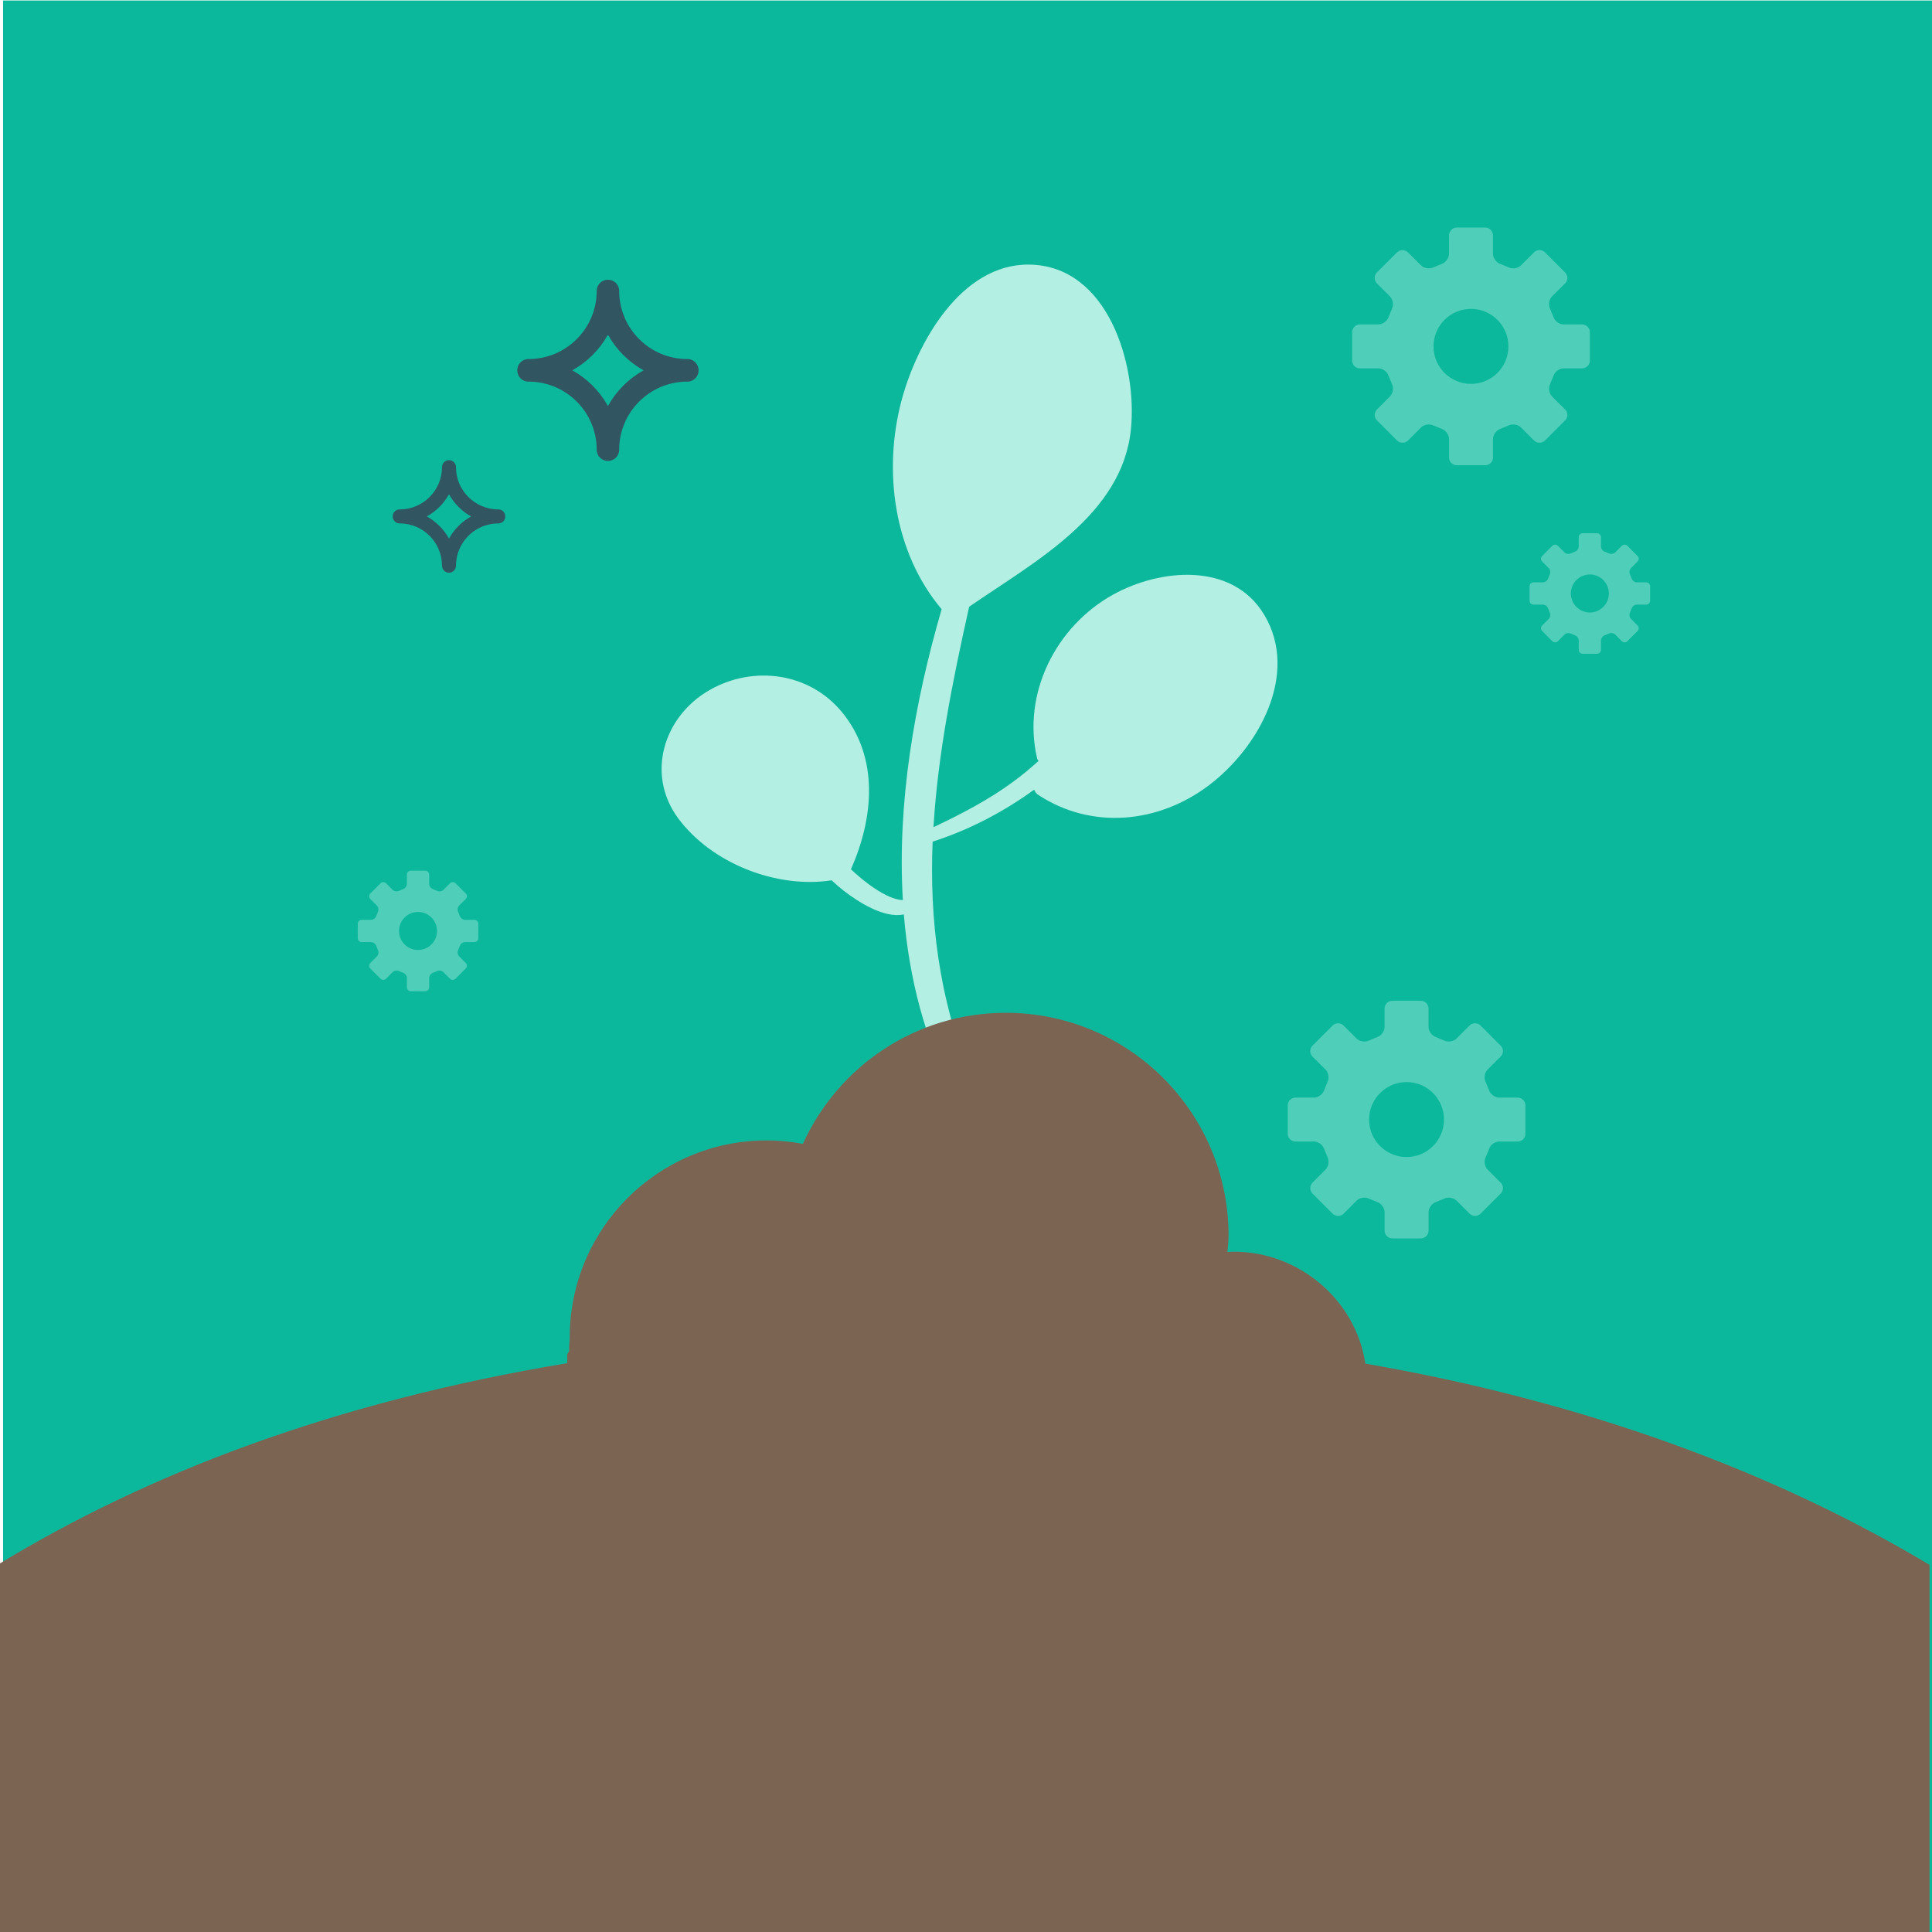 <?xml version="1.0" encoding="utf-8"?>
<!-- Generator: Adobe Illustrator 16.0.0, SVG Export Plug-In . SVG Version: 6.00 Build 0)  -->
<!DOCTYPE svg PUBLIC "-//W3C//DTD SVG 1.1//EN" "http://www.w3.org/Graphics/SVG/1.1/DTD/svg11.dtd">
<svg version="1.1" id="Capa_1" xmlns="http://www.w3.org/2000/svg" xmlns:xlink="http://www.w3.org/1999/xlink" x="0px" y="0px"
	 width="390px" height="390px" viewBox="0 0 390 390" enable-background="new 0 0 390 390" xml:space="preserve">
<g>
	<rect x="0.621" y="0.1" fill="#0BB89C" width="390.191" height="390.193"/>
	<path fill="#325562" d="M120.448,90.783c0,1.251,1.018,2.267,2.267,2.267c0.004,0,0.004-0.001,0.007-0.001
		c0.001,0,0.007,0.001,0.007,0.001c1.249,0,2.265-1.016,2.265-2.267c0-0.029-0.003-0.052-0.003-0.077
		c0.042-7.482,6.074-13.548,13.536-13.675c0.077,0.003,0.152,0.013,0.229,0.013c1.251,0,2.267-1.017,2.267-2.268
		c0-0.005,0-0.014,0-0.019c0-0.004,0-0.012,0-0.018c0-1.25-1.016-2.269-2.267-2.269c-0.077,0-0.152,0.011-0.229,0.013
		c-7.462-0.126-13.49-6.194-13.536-13.672c0-0.029,0.003-0.051,0.003-0.079c0-1.251-1.016-2.266-2.265-2.266
		c0,0-0.005,0.001-0.007,0.001c-0.003,0-0.003-0.001-0.007-0.001c-1.249,0-2.267,1.015-2.267,2.266c0,0.028,0.005,0.05,0.005,0.079
		c-0.044,7.478-6.076,13.546-13.536,13.672c-0.075-0.002-0.154-0.013-0.231-0.013c-1.251,0-2.267,1.019-2.267,2.269
		c0,0.005,0.004,0.013,0.004,0.018c0,0.005-0.004,0.013-0.004,0.019c0,1.251,1.016,2.268,2.267,2.268
		c0.077,0,0.156-0.01,0.231-0.013c7.46,0.127,13.49,6.193,13.536,13.675C120.454,90.731,120.448,90.755,120.448,90.783z
		 M115.525,74.757c3.026-1.674,5.524-4.178,7.197-7.204c1.67,3.026,4.172,5.53,7.195,7.204c-3.023,1.677-5.525,4.179-7.195,7.206
		C121.05,78.936,118.552,76.434,115.525,74.757z"/>
	<path fill="#325562" d="M89.223,114.2c0,0.777,0.631,1.409,1.407,1.409c0.003,0,0.003,0,0.005,0c0.002,0,0.005,0,0.005,0
		c0.775,0,1.407-0.631,1.407-1.409c0-0.018-0.002-0.031-0.002-0.048c0.026-4.646,3.772-8.414,8.407-8.493
		c0.047,0.001,0.095,0.008,0.142,0.008c0.777,0,1.409-0.631,1.409-1.409c0-0.003,0-0.009,0-0.011c0-0.004,0-0.008,0-0.012
		c0-0.776-0.632-1.409-1.409-1.409c-0.047,0-0.095,0.006-0.142,0.008c-4.635-0.079-8.379-3.848-8.407-8.492
		c0-0.02,0.002-0.032,0.002-0.05c0-0.777-0.632-1.407-1.407-1.407c0,0-0.003,0.001-0.005,0.001c-0.001,0-0.001-0.001-0.005-0.001
		c-0.776,0-1.407,0.63-1.407,1.407c0,0.019,0.003,0.031,0.003,0.05c-0.026,4.645-3.774,8.413-8.407,8.492
		c-0.047-0.002-0.095-0.008-0.144-0.008c-0.777,0-1.409,0.632-1.409,1.409c0,0.003,0.001,0.008,0.001,0.012
		c0,0.002-0.001,0.008-0.001,0.011c0,0.777,0.631,1.409,1.409,1.409c0.049,0,0.097-0.007,0.144-0.008
		c4.633,0.079,8.379,3.848,8.407,8.493C89.226,114.169,89.223,114.185,89.223,114.2z M86.165,104.247
		c1.879-1.041,3.432-2.595,4.47-4.475c1.039,1.88,2.593,3.435,4.471,4.475c-1.877,1.041-3.432,2.595-4.471,4.476
		C89.596,106.841,88.043,105.288,86.165,104.247z"/>
	<g opacity="0.4">
		<path fill="#B4EFE4" d="M332.309,117.555h-1.884c-0.438,0-0.907-0.335-1.043-0.748l-0.351-0.854
			c-0.2-0.392-0.105-0.957,0.202-1.271l1.331-1.327c0.316-0.303,0.316-0.813,0-1.12l-2.055-2.061c-0.313-0.308-0.817-0.308-1.121,0
			l-1.331,1.329c-0.308,0.309-0.879,0.405-1.271,0.207l-0.851-0.349c-0.414-0.136-0.753-0.606-0.753-1.046v-1.88
			c0-0.433-0.356-0.794-0.798-0.794h-2.907c-0.436,0-0.793,0.359-0.793,0.794v1.88c0,0.437-0.339,0.91-0.757,1.046l-0.847,0.349
			c-0.387,0.198-0.964,0.102-1.269-0.207l-1.328-1.329c-0.309-0.308-0.811-0.308-1.121,0l-2.062,2.061
			c-0.308,0.307-0.308,0.817,0,1.12l1.331,1.327c0.31,0.314,0.402,0.879,0.206,1.271l-0.346,0.854
			c-0.141,0.413-0.609,0.748-1.051,0.748h-1.881c-0.432,0-0.793,0.357-0.793,0.796v2.906c0,0.437,0.357,0.795,0.793,0.795h1.882
			c0.438,0,0.909,0.339,1.052,0.753l0.344,0.853c0.198,0.391,0.106,0.962-0.202,1.272l-1.332,1.328c-0.309,0.31-0.309,0.812,0,1.12
			l2.059,2.06c0.312,0.306,0.813,0.306,1.124,0l1.325-1.333c0.305-0.309,0.882-0.4,1.271-0.207l0.849,0.348
			c0.414,0.142,0.755,0.609,0.755,1.049v1.882c0,0.437,0.354,0.794,0.794,0.794h2.905c0.439,0,0.797-0.353,0.797-0.794v-1.882
			c0-0.438,0.344-0.907,0.755-1.049l0.849-0.348c0.392-0.193,0.965-0.102,1.272,0.207l1.331,1.333c0.306,0.306,0.809,0.306,1.119,0
			l2.059-2.06c0.312-0.309,0.312-0.811,0-1.12l-1.334-1.328c-0.309-0.31-0.396-0.881-0.199-1.272l0.349-0.853
			c0.134-0.415,0.607-0.753,1.041-0.753h1.886c0.434,0,0.791-0.355,0.791-0.795v-2.906
			C333.102,117.914,332.74,117.555,332.309,117.555z M320.937,123.64c-2.118,0-3.835-1.719-3.835-3.835
			c0-2.12,1.717-3.839,3.835-3.839c2.117,0,3.83,1.719,3.83,3.839C324.767,121.921,323.054,123.64,320.937,123.64z"/>
		<path fill="#B4EFE4" d="M95.76,185.679h-1.884c-0.435,0-0.909-0.336-1.042-0.749l-0.351-0.853c-0.198-0.392-0.107-0.958,0.2-1.27
			l1.333-1.328c0.314-0.305,0.314-0.814,0-1.12l-2.054-2.06c-0.314-0.308-0.818-0.308-1.123,0l-1.332,1.328
			c-0.307,0.31-0.879,0.404-1.271,0.208l-0.849-0.351c-0.414-0.137-0.752-0.605-0.752-1.045v-1.88c0-0.436-0.354-0.796-0.798-0.796
			h-2.905c-0.437,0-0.796,0.357-0.796,0.796v1.88c0,0.437-0.34,0.908-0.754,1.045l-0.846,0.351
			c-0.388,0.196-0.967,0.102-1.272-0.208l-1.328-1.328c-0.309-0.308-0.811-0.308-1.12,0l-2.062,2.06
			c-0.307,0.306-0.307,0.815,0,1.12l1.332,1.328c0.309,0.312,0.401,0.878,0.205,1.27l-0.346,0.853
			c-0.14,0.413-0.609,0.749-1.053,0.749h-1.879c-0.432,0-0.795,0.356-0.795,0.795v2.908c0,0.435,0.362,0.794,0.795,0.794h1.882
			c0.439,0,0.909,0.338,1.049,0.754l0.346,0.851c0.198,0.392,0.105,0.962-0.204,1.271l-1.332,1.33c-0.305,0.308-0.305,0.813,0,1.12
			l2.06,2.06c0.311,0.308,0.814,0.308,1.125,0l1.325-1.331c0.305-0.309,0.884-0.4,1.271-0.209l0.849,0.351
			c0.414,0.139,0.752,0.607,0.752,1.046v1.883c0,0.437,0.358,0.793,0.795,0.793h2.905c0.438,0,0.8-0.353,0.8-0.793v-1.883
			c0-0.437,0.342-0.907,0.754-1.046l0.845-0.351c0.393-0.191,0.965-0.1,1.271,0.209l1.333,1.331c0.305,0.308,0.811,0.308,1.123,0
			l2.053-2.06c0.314-0.309,0.314-0.812,0-1.12l-1.332-1.33c-0.305-0.309-0.398-0.879-0.198-1.271l0.349-0.851
			c0.133-0.417,0.605-0.754,1.044-0.754h1.881c0.435,0,0.795-0.354,0.795-0.794v-2.908C96.553,186.04,96.193,185.679,95.76,185.679z
			 M84.386,191.765c-2.116,0-3.835-1.72-3.835-3.835c0-2.121,1.719-3.839,3.835-3.839c2.119,0,3.832,1.718,3.832,3.839
			C88.217,190.045,86.505,191.765,84.386,191.765z"/>
		<path fill="#B4EFE4" d="M319.368,65.489h-3.715c-0.859,0-1.791-0.662-2.056-1.476l-0.691-1.68
			c-0.392-0.774-0.212-1.891,0.395-2.505l2.628-2.619c0.621-0.603,0.621-1.605,0-2.21l-4.051-4.059
			c-0.619-0.609-1.612-0.609-2.214,0l-2.627,2.617c-0.604,0.611-1.733,0.799-2.505,0.411l-1.674-0.691
			c-0.814-0.271-1.482-1.196-1.482-2.062v-3.707c0-0.86-0.7-1.568-1.574-1.568h-5.729c-0.863,0-1.572,0.704-1.572,1.568v3.707
			c0,0.861-0.666,1.791-1.484,2.062l-1.67,0.691c-0.765,0.389-1.907,0.2-2.507-0.411l-2.618-2.617c-0.612-0.609-1.598-0.609-2.209,0
			l-4.064,4.059c-0.605,0.605-0.605,1.608,0,2.21l2.626,2.619c0.607,0.614,0.791,1.731,0.403,2.505l-0.681,1.68
			c-0.277,0.814-1.2,1.476-2.073,1.476h-3.707c-0.852,0-1.565,0.704-1.565,1.569v5.733c0,0.859,0.709,1.565,1.565,1.565h3.712
			c0.867,0,1.791,0.666,2.068,1.488l0.681,1.677c0.392,0.776,0.207,1.899-0.399,2.508l-2.625,2.623
			c-0.604,0.605-0.604,1.603,0,2.207l4.06,4.062c0.614,0.606,1.605,0.606,2.216,0l2.616-2.624c0.599-0.609,1.74-0.789,2.502-0.414
			l1.676,0.692c0.815,0.274,1.484,1.199,1.484,2.065v3.711c0,0.863,0.703,1.564,1.568,1.564h5.728c0.865,0,1.576-0.696,1.576-1.564
			V88.64c0-0.863,0.675-1.791,1.487-2.065l1.667-0.692c0.773-0.375,1.905-0.195,2.509,0.414l2.627,2.624
			c0.604,0.606,1.596,0.606,2.212,0l4.051-4.062c0.619-0.609,0.619-1.601,0-2.207l-2.628-2.623
			c-0.602-0.609-0.782-1.732-0.392-2.508l0.691-1.677c0.262-0.822,1.195-1.488,2.057-1.488h3.709c0.855,0,1.568-0.698,1.568-1.565
			v-5.733C320.931,66.2,320.223,65.489,319.368,65.489z M296.938,77.487c-4.172,0-7.562-3.389-7.562-7.561
			c0-4.183,3.39-7.571,7.562-7.571c4.18,0,7.557,3.389,7.557,7.571C304.495,74.099,301.118,77.487,296.938,77.487z"/>
		<path fill="#B4EFE4" d="M306.36,221.565h-3.714c-0.858,0-1.792-0.661-2.057-1.476l-0.691-1.681
			c-0.391-0.773-0.21-1.892,0.395-2.505l2.629-2.618c0.621-0.604,0.621-1.606,0-2.21l-4.05-4.061c-0.619-0.606-1.612-0.606-2.214,0
			l-2.626,2.618c-0.604,0.61-1.735,0.8-2.506,0.41l-1.676-0.691c-0.813-0.27-1.482-1.194-1.482-2.062v-3.707
			c0-0.859-0.7-1.568-1.573-1.568h-5.73c-0.861,0-1.57,0.705-1.57,1.568v3.707c0,0.861-0.668,1.792-1.485,2.062l-1.671,0.691
			c-0.763,0.39-1.905,0.2-2.505-0.41l-2.619-2.618c-0.611-0.606-1.597-0.606-2.209,0l-4.063,4.061c-0.607,0.604-0.607,1.606,0,2.21
			l2.626,2.618c0.605,0.613,0.792,1.731,0.403,2.505l-0.682,1.681c-0.277,0.814-1.198,1.476-2.072,1.476h-3.707
			c-0.853,0-1.565,0.704-1.565,1.57v5.731c0,0.861,0.709,1.567,1.565,1.567h3.712c0.867,0,1.79,0.665,2.067,1.487l0.682,1.678
			c0.39,0.775,0.207,1.898-0.401,2.507l-2.625,2.623c-0.602,0.606-0.602,1.604,0,2.207l4.061,4.062c0.614,0.605,1.606,0.605,2.218,0
			l2.613-2.625c0.599-0.608,1.741-0.787,2.502-0.414l1.678,0.693c0.815,0.273,1.484,1.198,1.484,2.064v3.711
			c0,0.863,0.703,1.565,1.568,1.565h5.727c0.864,0,1.577-0.698,1.577-1.565v-3.711c0-0.864,0.676-1.791,1.486-2.064l1.668-0.693
			c0.773-0.373,1.903-0.194,2.507,0.414l2.627,2.625c0.605,0.605,1.598,0.605,2.214,0l4.051-4.062c0.618-0.608,0.618-1.601,0-2.207
			l-2.628-2.623c-0.604-0.608-0.784-1.731-0.393-2.507l0.691-1.678c0.263-0.822,1.194-1.487,2.056-1.487h3.709
			c0.858,0,1.568-0.698,1.568-1.567v-5.731C307.924,222.276,307.215,221.565,306.36,221.565z M283.932,233.564
			c-4.172,0-7.561-3.388-7.561-7.562c0-4.183,3.389-7.571,7.561-7.571c4.181,0,7.557,3.389,7.557,7.571
			C291.488,230.177,288.112,233.564,283.932,233.564z"/>
	</g>
	<path fill="#B4EFE4" d="M255.174,124.067c-6.395-10.631-20.902-9.324-30.46-4.046c-11.596,6.417-18.408,19.993-15.364,33.046
		c0.057,0.235,0.17,0.403,0.308,0.53c-1.59,1.429-3.235,2.812-4.99,4.106c-5.097,3.771-10.574,6.593-16.234,9.281
		c0.884-14.764,3.851-29.492,7.201-44.507c13.267-9.142,30.957-18.533,32.666-35.906c1.273-12.924-4.621-32.956-20.54-33.157
		c-13.804-0.172-22.681,15.885-25.757,27.373c-3.812,14.248-1.574,30.755,8.08,42.188c-5.514,18.944-8.997,39.188-7.827,58.726
		c-3.379-0.118-8.114-3.97-10.485-6.219c4.555-10.281,5.779-22.495-1.817-31.741c-6.553-7.966-17.825-9.508-26.682-4.463
		c-9.293,5.284-12.95,16.982-6.392,25.877c6.697,9.078,19.808,14.275,30.998,12.548c0.858,0.811,1.718,1.551,2.518,2.168
		c2.771,2.117,8.059,5.598,12.052,4.714c1.072,12.805,4.208,25.273,10.206,36.812c1.172,2.26,5.005,0.614,4.112-1.805
		c-0.241-0.641-0.472-1.279-0.708-1.914c-0.048-0.127-0.13-0.222-0.193-0.326c-6.395-16.127-8.239-31.826-7.602-47.456
		c7.03-2.239,14.146-5.871,20.485-10.489c0.172,0.402,0.425,0.784,0.883,1.082c10.842,7.08,24.305,5.696,34.459-2.01
		C253.997,150.97,262.387,136.052,255.174,124.067"/>
	<path fill="#7C6453" d="M275.607,275.257c-1.887-12.762-13.327-22.59-26.566-22.59c-0.478,0-0.805,0.042-1.273,0.066
		c0.081-1.081,0.234-2.163,0.234-3.272c0-24.858-20.118-45.014-44.978-45.014c-18.229,0-33.881,10.865-40.951,26.454
		c-2.374-0.442-4.78-0.697-7.275-0.697c-21.983,0-39.793,17.815-39.793,39.793c0,0.916-0.179,1.817-0.114,2.72
		c-0.084,0.258-0.391,0.509-0.391,0.78v1.676c-47,7.828-84.458,22.104-115,40.714V390.5h390v-74.613
		C358.5,297.346,320.703,283.104,275.607,275.257z"/>
</g>
</svg>
